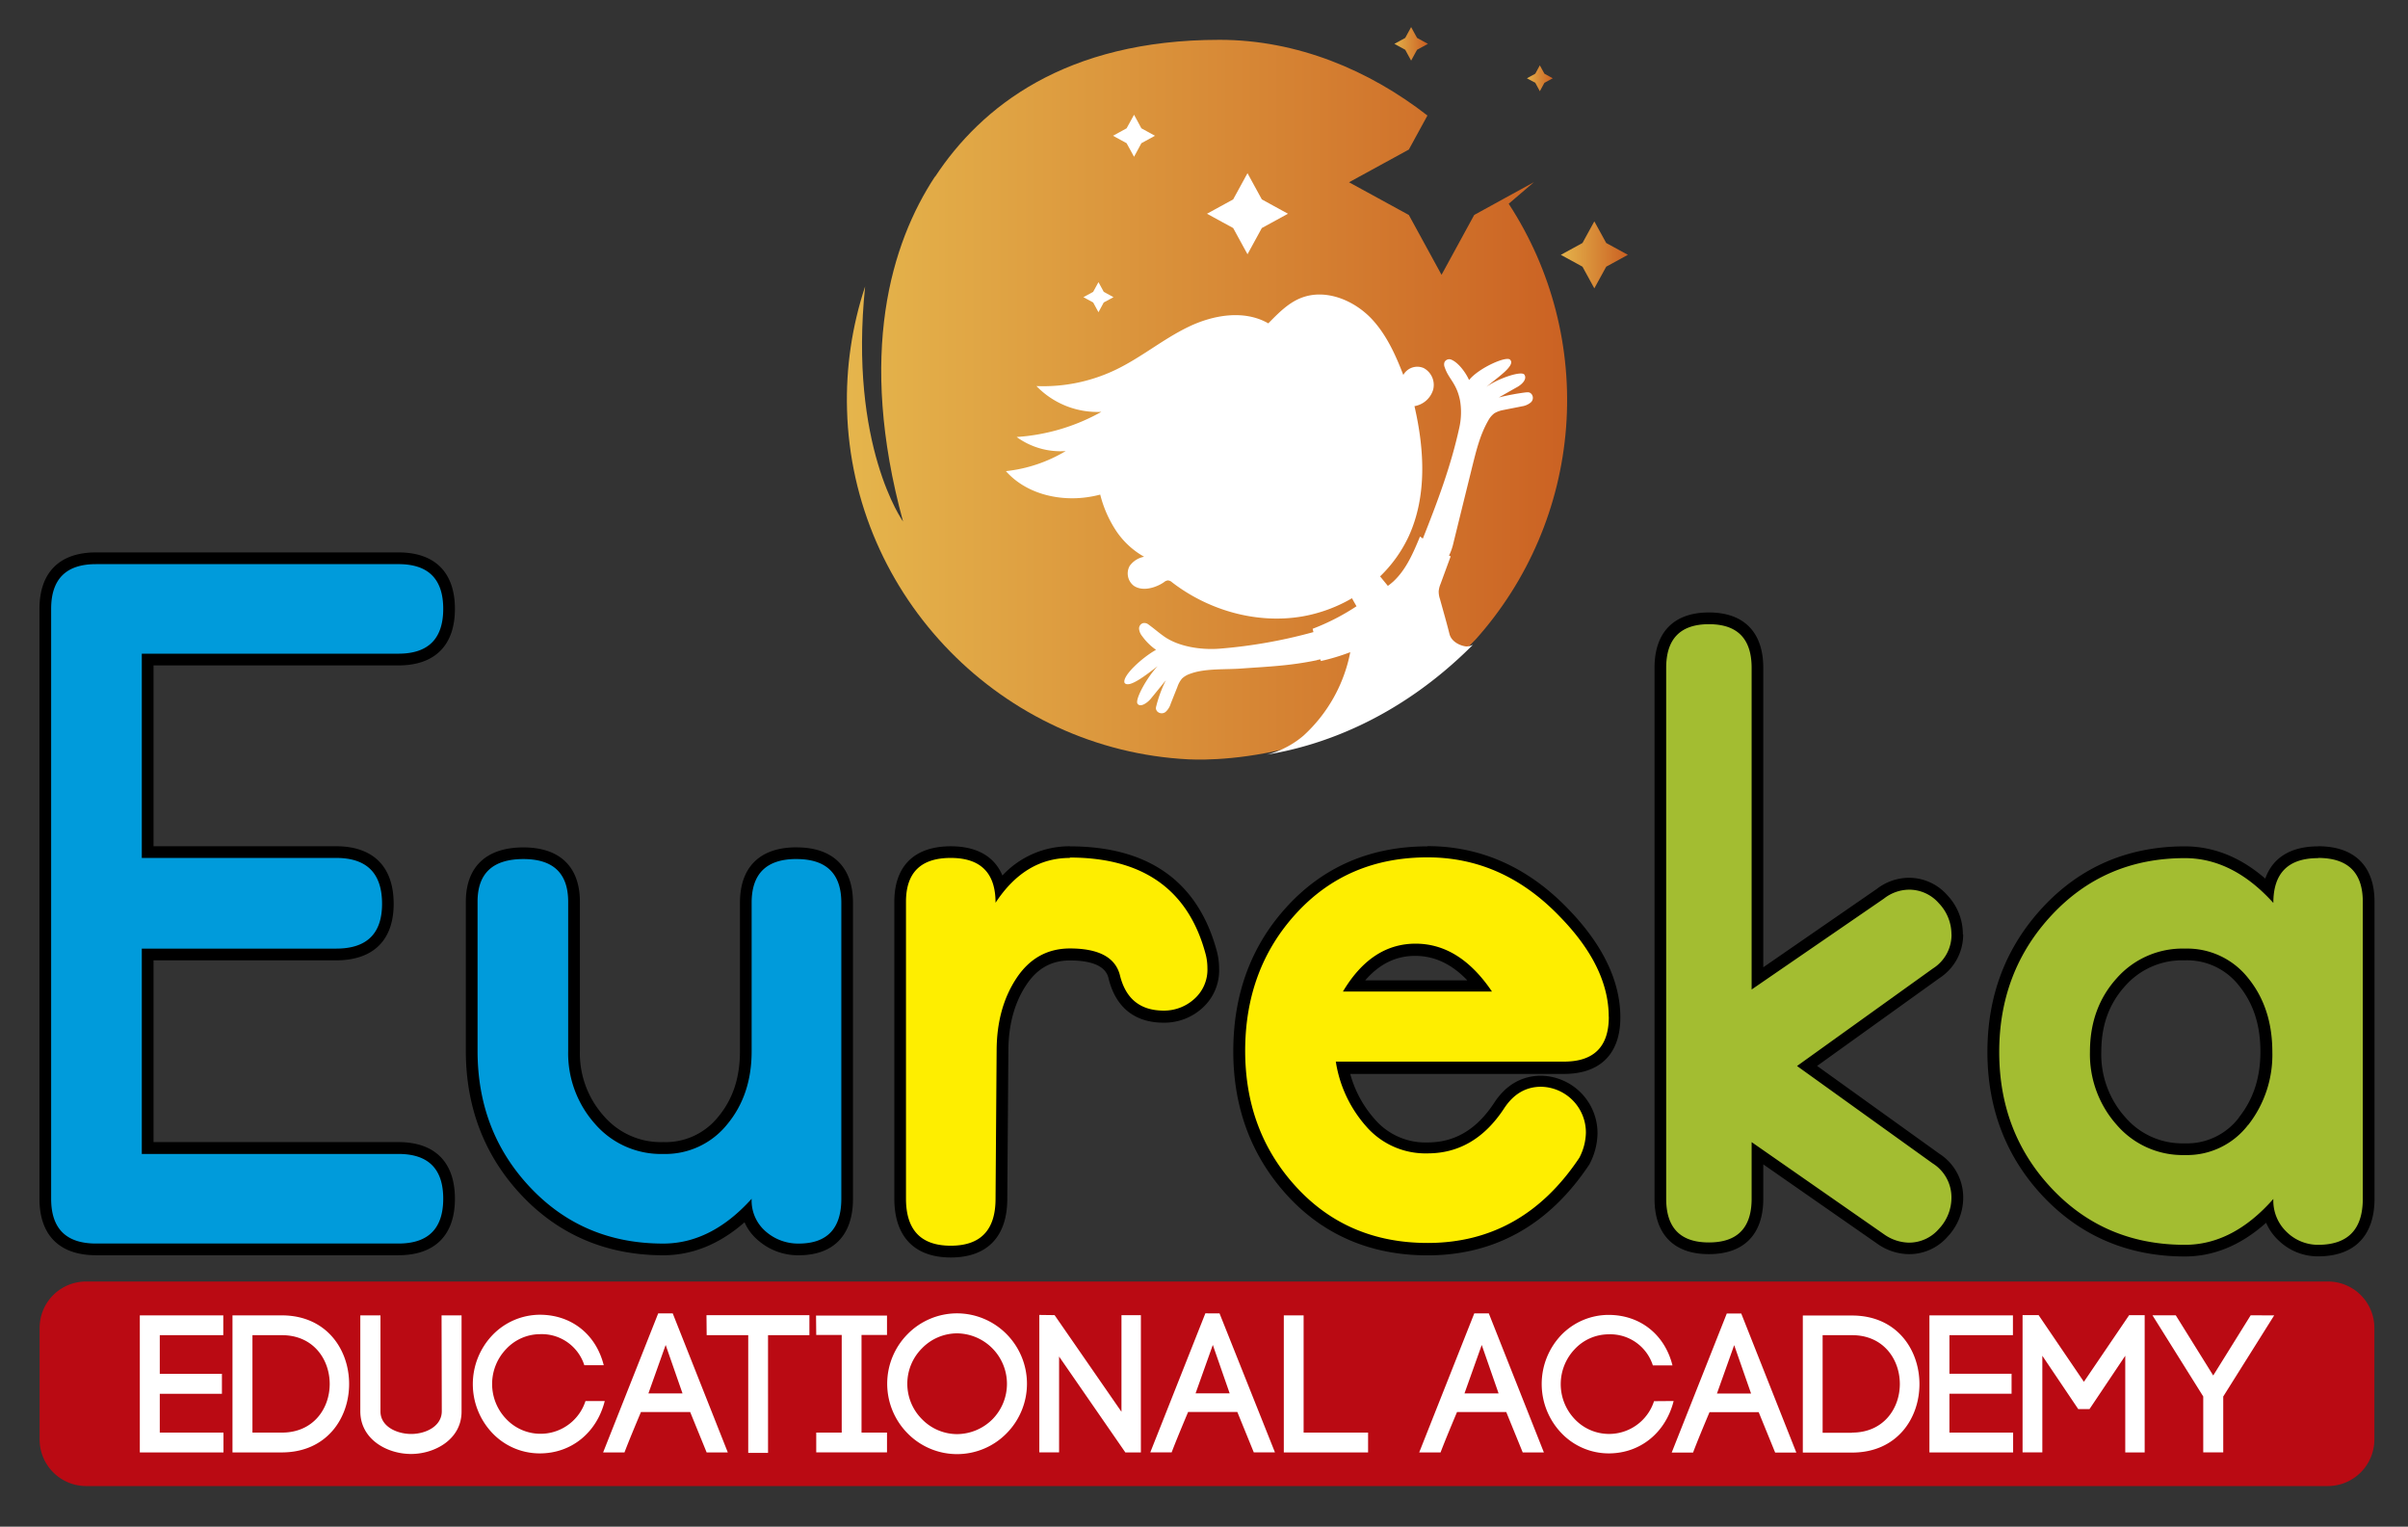 <svg id="Layer_1" data-name="Layer 1" xmlns="http://www.w3.org/2000/svg" xmlns:xlink="http://www.w3.org/1999/xlink" viewBox="0 0 620 393"><rect x="0" y="0" width="620" height="393" fill="#333333" stroke="none"/><defs><style>.cls-1{fill:none;}.cls-2{clip-path:url(#clip-path);}.cls-3{clip-path:url(#clip-path-2);}.cls-4{fill:url(#linear-gradient);}.cls-5{fill:#fff;}.cls-6{clip-path:url(#clip-path-4);}.cls-7{fill:url(#linear-gradient-2);}.cls-8{clip-path:url(#clip-path-5);}.cls-9{fill:url(#linear-gradient-3);}.cls-10{clip-path:url(#clip-path-6);}.cls-11{fill:url(#linear-gradient-4);}.cls-12{fill:#009bdb;}.cls-13{fill:#feee00;}.cls-14{fill:#a3bd31;}.cls-15{fill:#ba0a13;}</style><clipPath id="clip-path"><rect class="cls-1" x="-89" y="-106" width="792" height="612"/></clipPath><clipPath id="clip-path-2"><path class="cls-1" d="M240.71,45.49c-11.25,17.1-20,45.51-8.2,88.75,0,0-14-19.47-9.76-60.5a92.31,92.31,0,0,0-4.66,31.73c1.31,48.21,40,87.58,87.91,90,.92,0,41.53,2.92,73.84-30.76l.07-.07a92.39,92.39,0,0,0,8.54-112.19l6.49-5.55L387.46,51,380,55.1l-.43.24-8.41,15.4-8.42-15.4-15.4-8.42,15.4-8.42,4.79-8.76C352.59,18.12,334.07,10.26,314,10.25h0c-39.75,0-61.43,17.31-73.23,35.24"/></clipPath><linearGradient id="linear-gradient" x1="-89" y1="505.99" x2="-88" y2="505.99" gradientTransform="matrix(185.43, 0, 0, -185.43, 16721.53, 93931.65)" gradientUnits="userSpaceOnUse"><stop offset="0" stop-color="#e5b54c"/><stop offset="1" stop-color="#cb6223"/></linearGradient><clipPath id="clip-path-4"><polygon class="cls-1" points="407.45 62.55 401.88 65.6 407.45 68.65 410.5 74.23 413.56 68.65 419.14 65.6 413.56 62.55 410.5 56.98 407.45 62.55"/></clipPath><linearGradient id="linear-gradient-2" y1="506" y2="506" gradientTransform="matrix(17.26, 0, 0, -17.26, 1937.74, 8797.58)" xlink:href="#linear-gradient"/><clipPath id="clip-path-5"><polygon class="cls-1" points="361.81 9.76 359.02 11.29 361.81 12.81 363.33 15.6 364.86 12.81 367.65 11.29 364.86 9.76 363.33 6.97 361.81 9.76"/></clipPath><linearGradient id="linear-gradient-3" y1="506" y2="506" gradientTransform="matrix(8.63, 0, 0, -8.63, 1126.67, 4375.68)" xlink:href="#linear-gradient"/><clipPath id="clip-path-6"><polygon class="cls-1" points="395.3 18.97 393.14 20.15 395.3 21.32 396.47 23.48 397.65 21.32 399.8 20.15 397.65 18.97 396.47 16.82 395.3 18.97"/></clipPath><linearGradient id="linear-gradient-4" y1="506" y2="506" gradientTransform="matrix(6.67, 0, 0, -6.67, 986.48, 3393.51)" xlink:href="#linear-gradient"/></defs><title>logo-eureka</title><g class="cls-2"><path d="M102.59,171.29c9.38,0,14.54-5.17,14.54-14.55S112,142.2,102.59,142.2H24.7c-9.38,0-14.54,5.17-14.54,14.54V308.58c0,9.38,5.16,14.54,14.54,14.54h77.89c9.38,0,14.54-5.16,14.54-14.54S112,294,102.59,294H39.53V247.21h47c9.56,0,14.83-5.17,14.83-14.55,0-9.56-5.27-14.82-14.83-14.82h-47V171.29Zm102.47,46.83c-9.38,0-14.54,5.06-14.54,14.26v38.24c0,6.83-1.84,12.36-5.63,16.91A17.37,17.37,0,0,1,170.76,294a19.4,19.4,0,0,1-15.32-6.75,24.18,24.18,0,0,1-6.13-16.76V232.14c0-9-5.16-14-14.54-14-9.56,0-14.83,5-14.83,14v38.35c0,14.64,4.87,27.2,14.47,37.32s21.87,15.32,36.35,15.32c7.48,0,14.51-2.85,20.94-8.49a13,13,0,0,0,3.54,4.69,15.68,15.68,0,0,0,10.38,3.8c9,0,14-5.16,14-14.54v-76.2c0-9.2-5.17-14.26-14.55-14.26m70.39-.28a23.52,23.52,0,0,0-17.36,7.52c-2.06-4.9-6.61-7.52-13.29-7.52-9.38,0-14.54,5.07-14.54,14.29v76.41c0,9.77,5.16,15.15,14.54,15.15s14.54-5.37,14.54-15.09c0,0,.28-37.76.28-38,0-6.68,1.54-12.41,4.57-17,2.81-4.29,6.49-6.37,11.26-6.37,8.87,0,9.72,3.55,10,4.74,1.84,7.38,6.74,11.28,14.17,11.28a14.53,14.53,0,0,0,9.86-3.7,13,13,0,0,0,4.4-10.28,17.5,17.5,0,0,0-.67-4.74c-4.88-17.7-17.59-26.67-37.77-26.67m92.09,0c-14.5,0-26.6,5.15-36,15.31s-14,22.69-14,37.47c0,14.59,4.72,27.11,14,37.19s21.46,15.31,36,15.31c17.3,0,31.29-7.83,41.59-23.27l.1-.16.09-.16a17.56,17.56,0,0,0,2-7.82,14.79,14.79,0,0,0-14.54-14.83c-4.94,0-9.12,2.42-12.08,7-4.51,6.85-10.12,10.18-17.16,10.18A17.2,17.2,0,0,1,354,288.15a29.1,29.1,0,0,1-6.35-11.7h55c9.38,0,14.55-5.17,14.55-14.54s-4.55-18.81-13.5-28c-10.29-10.68-22.47-16.1-36.19-16.1m-16,34.55c3.66-4.23,7.9-6.3,12.85-6.3s9.4,2.07,13.44,6.3Zm153.88-11.86a14.53,14.53,0,0,0-4-10.05,13.11,13.11,0,0,0-9.94-4.49,13.63,13.63,0,0,0-8.21,2.86L454,249V171.91c0-9.19-5-14.25-14-14.25s-14,5.07-14,14.27V308.58c0,9.2,5,14.26,14,14.26s14-5.06,14-14.26v-8.85l29.66,20.64a14.32,14.32,0,0,0,7.82,2.47,13.09,13.09,0,0,0,10-4.52,14.64,14.64,0,0,0,4-10.12A13.36,13.36,0,0,0,499.35,297l-31.49-22.61,31.55-22.64a13.35,13.35,0,0,0,6.06-11.19m91.37-22.69c-7,0-11.69,2.9-13.59,8.3-6.37-5.52-13.32-8.3-20.72-8.3-14.49,0-26.72,5.2-36.36,15.47s-14.46,22.82-14.46,37.45,4.87,27.21,14.47,37.32,21.87,15.33,36.35,15.33c7.49,0,14.51-2.92,20.94-8.68a13.46,13.46,0,0,0,3.31,4.65,14.51,14.51,0,0,0,10.06,4c9.37,0,14.54-5.28,14.54-14.87V232.13c0-9.22-5.17-14.29-14.54-14.29m-20.36,69.84a16.79,16.79,0,0,1-14,6.64,19.35,19.35,0,0,1-15.31-6.76,24.21,24.21,0,0,1-6.14-16.8c0-6.83,2-12.36,6.12-16.92a19.57,19.57,0,0,1,15.33-6.63,16.94,16.94,0,0,1,14,6.51c3.72,4.58,5.52,10.15,5.52,17,0,6.71-1.81,12.24-5.53,16.92"/></g><g class="cls-3"><rect class="cls-4" x="217.79" y="10.25" width="186.08" height="188.16"/></g><g class="cls-2"><path class="cls-5" d="M339.16,169.89c.27-.06.55-.11.83-.15,0,.14.07.28.11.42a53.92,53.92,0,0,0,7.56-2.28,39.14,39.14,0,0,1-12,21.45,23.3,23.3,0,0,1-9.47,4.92c12.94-2.1,33.46-8.61,53.06-28.28a3.75,3.75,0,0,1-1.67.44c-1.22-.08-3.82-1-4.38-3.22-.75-3-1.62-6-2.45-9a6,6,0,0,1-.32-2,6.13,6.13,0,0,1,.47-1.86l2.61-7.11-.42-.21a14.32,14.32,0,0,0,1.13-3.24q2.44-9.91,4.89-19.83c1-4,2-8.09,4.07-11.67a5.72,5.72,0,0,1,1.59-1.89,6.88,6.88,0,0,1,2.35-.84c1.71-.35,3-.58,4.71-.94a4.59,4.59,0,0,0,2.3-1,1.56,1.56,0,0,0,.15-2.22c-.51-.46-.71-.43-1.56-.36a61.39,61.39,0,0,0-6.81,1.29c1.79-1,2.95-1.68,4.74-2.68,1.2-.67,2.59-2,1.85-3.17s-7.3,1.18-9.8,3.17c2.33-2.13,7.63-5.46,6.14-7-.81-1.14-8.09,2.07-10.59,5.2-.8-1.8-2.71-4.53-4.66-5.28a1.37,1.37,0,0,0-1.67.68,1.86,1.86,0,0,0,.06,1.33c1,3,3,4,3.92,8.41a18.17,18.17,0,0,1-.2,7.27c-2.13,9.76-5.66,19.12-9.35,28.4l-.73-.53c-1.72,4.16-3.54,8.46-6.82,11.53a16.72,16.72,0,0,1-1.46,1.18l-2-2.45a34.68,34.68,0,0,0,7.35-10.27c4.76-10.34,4.07-22.43,1.5-33.55a6.07,6.07,0,0,0,4.78-4.13,4.92,4.92,0,0,0-2.4-5.67,4.12,4.12,0,0,0-5.25,1.77c-2-5.17-4.29-10.24-8-14.27-4.58-4.95-11.94-8-18.22-5.6-3.38,1.29-6,4-8.54,6.59-6.2-3.57-14.2-2.19-20.63.93-6.58,3.18-12.28,8-18.89,11.12a43.06,43.06,0,0,1-20.18,4.09,21.81,21.81,0,0,0,16.72,6.64,51.54,51.54,0,0,1-21.82,6.47,19.15,19.15,0,0,0,12.64,3.62A37.71,37.71,0,0,1,259,121.28c5.13,5.8,13.58,7.84,21.22,6.67a29.13,29.13,0,0,0,3.06-.63,30.29,30.29,0,0,0,4.24,9.54,21.18,21.18,0,0,0,7.06,6.46,5.92,5.92,0,0,0-3.72,2.36,4,4,0,0,0,1.09,5.13c2.51,1.67,6.12.21,7.75-.95a1.91,1.91,0,0,1,1-.45,1.76,1.76,0,0,1,1.08.49c9.43,7.26,21.85,10.78,33.54,8.78A38.56,38.56,0,0,0,348.1,154c.37.68.77,1.37,1.17,2.06a57.7,57.7,0,0,1-11.3,5.8c.06.28.13.56.21.85a129.55,129.55,0,0,1-24.28,4.28c-4.64.34-10.44-.49-14.24-3.2-1.8-1.3-2.06-1.64-4.06-3.11a1.69,1.69,0,0,0-1.31-.27,1.44,1.44,0,0,0-1,1.53,3.46,3.46,0,0,0,.77,1.79,14.94,14.94,0,0,0,3.59,3.55c-3.51,1.94-8.86,6.79-8.09,8.53,1.18,1.44,5.66-2.17,8.53-4.33-2.7,2.75-5.93,8.59-5.21,9.66s2.54-.21,3.42-1.27l3.89-4.77a32.38,32.38,0,0,0-2.43,6.48c-.17.66-.25.86.11,1.45a1.6,1.6,0,0,0,2.24.23,4.64,4.64,0,0,0,1.32-2.11c.64-1.62,1.07-2.7,1.72-4.32a6.47,6.47,0,0,1,1.21-2.18,5.75,5.75,0,0,1,2.15-1.23c3.88-1.44,9.23-1,13.37-1.35,6.79-.48,12.34-.69,19.23-2.13"/><polygon class="cls-5" points="284.19 77.86 282.83 80.37 281.46 77.86 278.95 76.5 281.46 75.13 282.83 72.63 284.19 75.13 286.7 76.5 284.19 77.86"/><polygon class="cls-5" points="293.88 36.86 291.99 40.36 290.07 36.86 286.57 34.95 290.07 33.03 291.99 29.54 293.88 33.03 297.38 34.95 293.88 36.86"/><polygon class="cls-5" points="324.89 58.7 321.2 65.45 317.51 58.7 310.77 55.02 317.51 51.33 321.2 44.58 324.89 51.33 331.62 55.02 324.89 58.7"/></g><g class="cls-6"><rect class="cls-7" x="401.88" y="56.98" width="17.26" height="17.26"/></g><g class="cls-8"><rect class="cls-9" x="359.02" y="6.98" width="8.63" height="8.63"/></g><g class="cls-10"><rect class="cls-11" x="393.14" y="16.82" width="6.67" height="6.66"/></g><g class="cls-2"><path class="cls-12" d="M102.59,168.27q11.52,0,11.53-11.53t-11.53-11.52H24.7q-11.53,0-11.53,11.52V308.58q0,11.52,11.53,11.53h77.89q11.52,0,11.53-11.53t-11.53-11.53H36.51V244.19H86.56q11.81,0,11.81-11.53,0-11.81-11.81-11.81H36.51V168.27Zm102.47,52.86q-11.53,0-11.53,11.25v38.24q0,11.25-6.32,18.84a20.41,20.41,0,0,1-16.45,7.59,22.45,22.45,0,0,1-17.58-7.76,27.29,27.29,0,0,1-6.89-18.76V232.14q0-11-11.52-11-11.82,0-11.81,11v38.35q0,20.86,13.63,35.25t34.17,14.38q12.36,0,22.77-11.53a10.48,10.48,0,0,0,3.66,8.44,12.65,12.65,0,0,0,8.43,3.09q11,0,11-11.53v-76.2q0-11.24-11.53-11.25"/><path class="cls-13" d="M275.45,220.85q-11.54,0-19.12,11.53,0-11.52-11.53-11.53t-11.53,11.28v76.41q0,12.13,11.53,12.13t11.53-12.09q.27-37.4.28-38,0-11,5.06-18.7t13.78-7.73q11.24,0,12.93,7,2.25,9,11.25,9a11.58,11.58,0,0,0,7.87-3,10.08,10.08,0,0,0,3.38-8,14.17,14.17,0,0,0-.57-3.94q-6.74-24.45-34.86-24.46m138.76,41q0-12.93-12.65-25.86-14.62-15.19-34-15.19-20.54,0-33.74,14.34t-13.22,35.43q0,20.82,13.22,35.15t33.74,14.34q24.46,0,39.08-21.93a14.52,14.52,0,0,0,1.69-6.47,11.77,11.77,0,0,0-11.53-11.81q-5.91,0-9.56,5.62-7.59,11.53-19.68,11.53a20.2,20.2,0,0,1-15.75-6.89,32.6,32.6,0,0,1-7.87-16.73h58.76q11.54,0,11.53-11.53m-68.46-6.5q7.33-12.32,18.69-12.33t19.69,12.33Z"/><path class="cls-14" d="M502.45,240.53a11.55,11.55,0,0,0-3.23-8,10.12,10.12,0,0,0-7.71-3.51,10.63,10.63,0,0,0-6.45,2.3L451,254.72V171.91q0-11.24-11-11.23t-11,11.25V308.58q0,11.25,11,11.25t11-11.25V294l34.3,23.88a11.4,11.4,0,0,0,6.19,2,10.14,10.14,0,0,0,7.73-3.54,11.7,11.7,0,0,0,3.23-8.09,10.31,10.31,0,0,0-4.85-8.78l-34.91-25.06,35-25.11a10.24,10.24,0,0,0,4.78-8.72m94.39-19.68q-11.54,0-11.53,11.53-10.41-11.52-22.78-11.53-20.52,0-34.16,14.53t-13.64,35.38q0,20.87,13.64,35.25t34.16,14.38q12.38,0,22.78-11.81a11.12,11.12,0,0,0,3.51,8.58,11.52,11.52,0,0,0,8,3.23q11.52,0,11.52-11.85V232.13q0-11.28-11.52-11.28m-18,68.71a19.81,19.81,0,0,1-16.31,7.77A22.39,22.39,0,0,1,545,289.56a27.32,27.32,0,0,1-6.89-18.8q0-11.31,6.89-18.94a22.59,22.59,0,0,1,17.57-7.63,20,20,0,0,1,16.31,7.63q6.18,7.64,6.19,18.94a29.28,29.28,0,0,1-6.19,18.8"/><path class="cls-15" d="M10.2,370.6V341.83a11.94,11.94,0,0,1,11.94-11.94H599.4a11.94,11.94,0,0,1,11.94,11.94V370.6a12,12,0,0,1-11.94,11.94H22.14A12,12,0,0,1,10.2,370.6"/><path class="cls-5" d="M41.14,358.79h16v-5.15h-16V343.7H57.49v-5.1H36v35.28H57.54v-5.1H41.14ZM72.53,338.6H59.86v35.28H72.53c11.56,0,17.36-8.78,17.36-17.62s-5.8-17.66-17.36-17.66m0,30.18H65V343.7h7.57c8.18,0,12.32,6.31,12.32,12.56s-4.14,12.52-12.32,12.52m41.18-5.5c0,3.89-4.18,5.85-7.87,5.85s-7.92-1.91-7.92-5.8V338.6H92.77v24.68c0,7.22,6.86,11,13.07,11,6.06,0,13-3.73,13-10.9V338.6h-5.15Zm37-2.63a12.16,12.16,0,0,1-20.39,4.65,13,13,0,0,1,0-18.07,12,12,0,0,1,8.68-3.79,11.51,11.51,0,0,1,11.41,8h5c-2-8-8.37-13-16.45-13a17,17,0,0,0-12.21,5.25,18.28,18.28,0,0,0,0,25.23A16.81,16.81,0,0,0,139,374.13c8.23,0,14.69-5.45,16.71-13.48Zm18.72-22.56-14.18,35.79h5.5c1.11-2.93,2.88-7.17,4.24-10.4h12.67l4.24,10.4h5.45l-14.18-35.79Zm-2.52,20.6,4.44-12.47,4.34,12.47Zm15-15h10.7V374h5.1V343.7h10.65v-5.15H181.9Zm28.21-.05h6.56v25.13h-6.56v5.1h18.22v-5.1h-6.56V343.65h6.56v-5H210.11Zm36.24-5.56a17.89,17.89,0,0,0-12.72,5.35,18.16,18.16,0,0,0,0,25.54,17.86,17.86,0,0,0,25.49,0,18.16,18.16,0,0,0,0-25.54,18,18,0,0,0-12.77-5.35m9.14,27.26a13,13,0,0,1-9.14,3.83,12.66,12.66,0,0,1-9-3.83,12.9,12.9,0,0,1,0-18.27,12.67,12.67,0,0,1,9-3.84,13,13,0,0,1,9.14,22.11m33.21-1.92-17.22-24.88-3.93-.05v35.38h5.09V349.2l17.06,24.68h4V338.55h-5Zm21.6-25.34-14.18,35.79h5.5c1.11-2.93,2.88-7.17,4.24-10.4h12.67l4.24,10.4h5.45L314,338.09Zm-2.52,20.6,4.44-12.47,4.34,12.47Zm27.82,10.09V338.6h-5.1v35.28h21.7v-5.1Z"/><path class="cls-5" d="M379.59,338.09l-14.18,35.79h5.5c1.11-2.93,2.88-7.17,4.24-10.4h12.67l4.24,10.4h5.45l-14.18-35.79Zm-2.52,20.6,4.44-12.47,4.34,12.47Zm48.8,2a12.16,12.16,0,0,1-20.39,4.65,13.06,13.06,0,0,1,0-18.07,12,12,0,0,1,8.68-3.79,11.51,11.51,0,0,1,11.41,8h5.05c-2-8-8.38-13-16.46-13A17,17,0,0,0,402,343.65a18.28,18.28,0,0,0,0,25.23,16.84,16.84,0,0,0,12.21,5.25c8.23,0,14.69-5.45,16.71-13.48Zm18.73-22.56-14.18,35.79h5.5c1.11-2.93,2.87-7.17,4.24-10.4h12.66l4.24,10.4h5.45l-14.18-35.79Zm-2.53,20.6,4.44-12.47,4.35,12.47Zm34.78-20.09H464.18v35.28h12.67c11.56,0,17.36-8.78,17.36-17.62s-5.8-17.66-17.36-17.66m0,30.18h-7.57V343.7h7.57c8.17,0,12.31,6.31,12.31,12.56s-4.14,12.52-12.31,12.52m25.08-10h16v-5.15h-16V343.7h16.35v-5.1h-21.5v35.28h21.55v-5.1h-16.4Zm34.62-3.08-11.66-17.16h-4.13v35.33h5.09V349l9.24,13.72H538L547.2,349v24.88h5V338.55h-4Zm42.94-17.11-9.64,15.49-9.64-15.49h-6l13.07,20.89v14.39h5.15V359.49l13.12-20.89Z"/></g></svg>